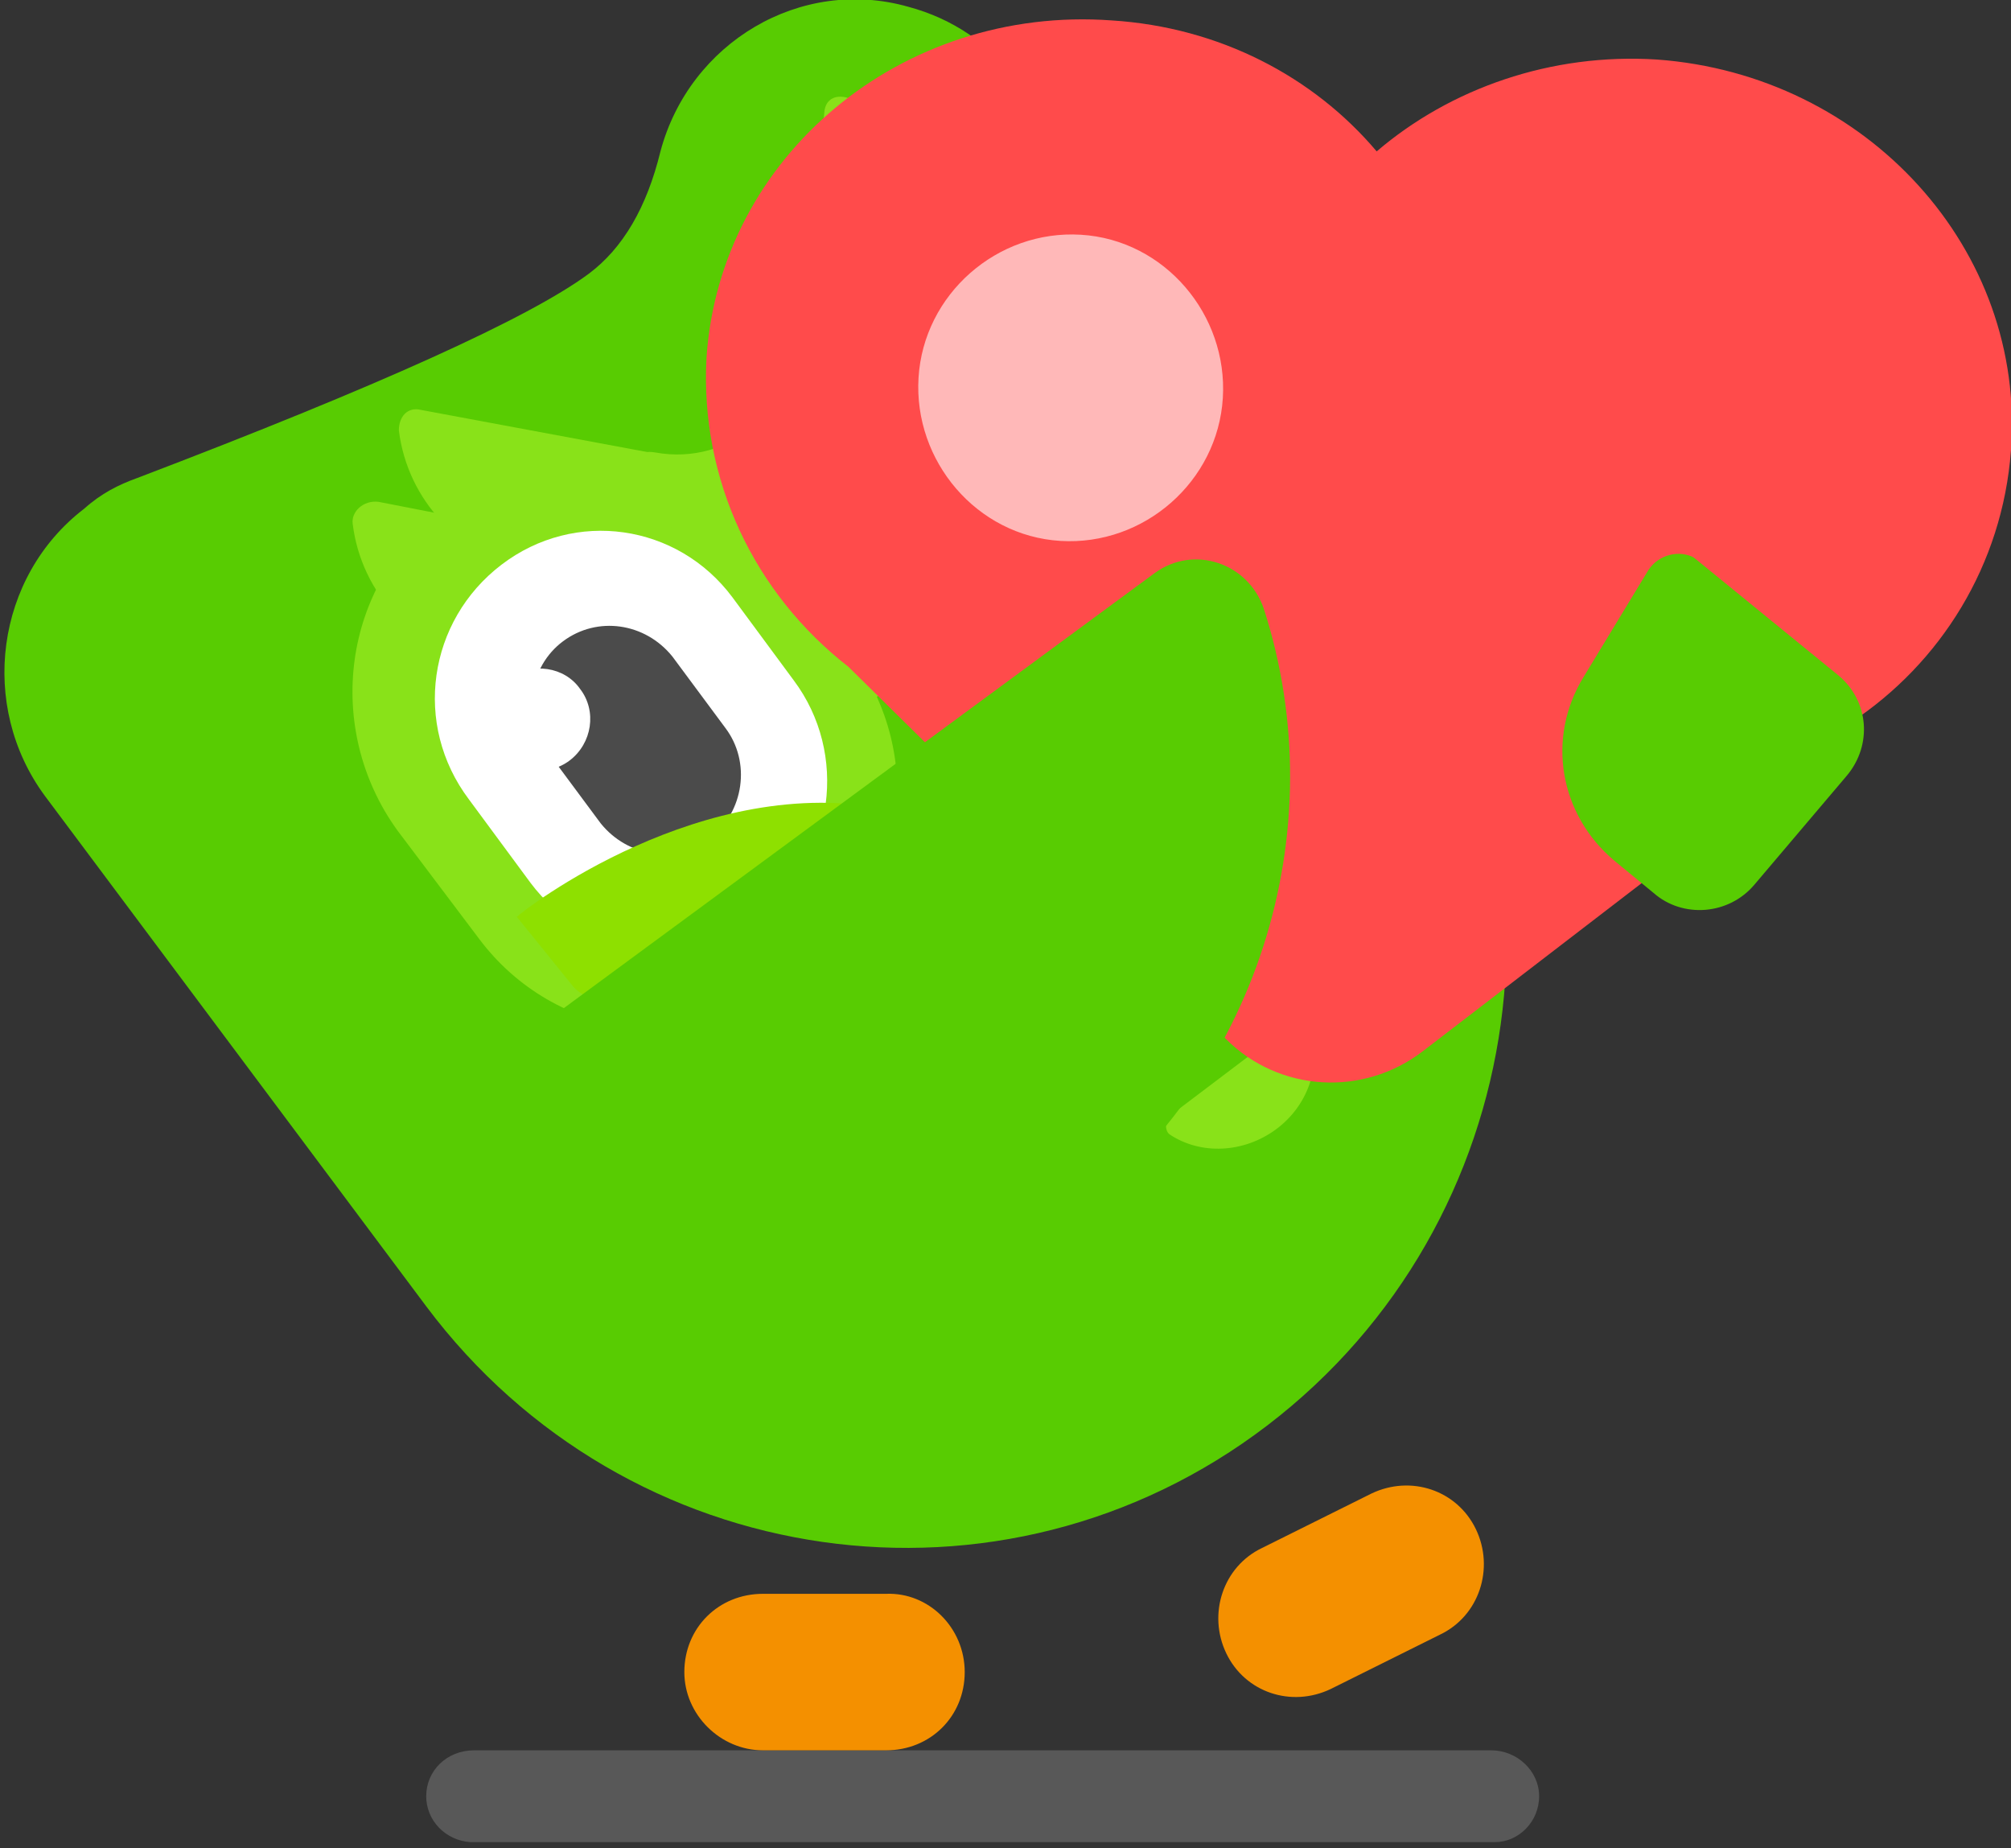 <svg width="111" height="102" viewBox="0 0 111 102" fill="none" xmlns="http://www.w3.org/2000/svg"><rect x="0" y="0" width="111" height="102" fill="#333333" stroke="none"/><g clip-path="url(#clip0_141_23013)"><path opacity="0.3" d="M25.979 101.665C24.563 101.572 23.525 100.445 23.525 99.131C23.525 97.723 24.658 96.596 26.168 96.596H82.312C83.728 96.596 84.954 97.723 84.954 99.131C84.954 100.539 83.822 101.665 82.501 101.665H25.979Z" fill="#AFAFAF"/><path d="M81.464 84.392C82.501 86.551 81.652 89.18 79.482 90.212L73.443 93.216C71.273 94.249 68.725 93.404 67.687 91.245C66.649 89.086 67.498 86.457 69.668 85.425L75.707 82.421C77.878 81.388 80.426 82.233 81.464 84.392Z" fill="#F49000"/><path d="M53.249 92.278C53.249 94.718 51.361 96.596 48.908 96.596H42.114C39.755 96.596 37.773 94.624 37.773 92.278C37.773 89.837 39.661 87.959 42.114 87.959H48.908C51.267 87.865 53.249 89.837 53.249 92.278Z" fill="#F49000"/><path d="M7.58 26.378C20.885 21.309 29.189 17.554 32.491 15.113C34.379 13.705 35.7 11.452 36.455 8.354C38.059 2.346 44.192 -1.315 50.137 0.375C52.59 1.032 54.666 2.44 56.176 4.505L76.464 31.729C87.504 46.467 84.579 67.495 69.953 78.665C55.327 89.836 34.567 86.832 23.527 72.094L2.484 43.932C-1.196 38.957 -0.252 31.823 4.655 28.067C5.598 27.223 6.542 26.753 7.58 26.378Z" fill="#58CC02"/><path d="M64.572 61.581L71.271 56.512C71.649 56.23 72.121 56.418 72.309 56.794C72.97 58.765 72.215 61.018 70.422 62.332C68.629 63.647 66.27 63.74 64.572 62.614C64.289 62.426 64.289 61.863 64.572 61.581Z" fill="#89E219"/><path d="M36.17 24.971C40.322 25.722 43.719 22.53 44.097 18.963C44.663 13.518 48.721 17.93 56.458 32.293L45.418 40.741C36.453 29.664 33.434 24.501 36.17 24.971Z" fill="#89E219"/><path d="M24.375 28.162L25.036 27.693C30.509 23.469 38.341 24.595 42.492 30.134L47.022 36.142C51.174 41.68 50.041 49.566 44.568 53.79L43.908 54.259C38.435 58.484 30.603 57.357 26.451 51.819L21.922 45.811C17.864 40.178 18.902 32.293 24.375 28.162Z" fill="#89E219"/><path d="M23.242 22.623L37.868 25.346C38.623 25.533 39.001 26.378 38.623 27.035C36.83 30.415 32.962 32.198 29.187 31.447C25.413 30.696 22.487 27.599 22.016 23.75C22.016 22.999 22.487 22.436 23.242 22.623Z" fill="#89E219"/><path d="M20.883 27.693L35.321 30.509C36.075 30.697 36.453 31.541 36.075 32.199C34.283 35.578 30.414 37.362 26.639 36.611C22.865 35.86 19.94 32.762 19.468 28.913C19.374 28.256 20.034 27.599 20.883 27.693Z" fill="#89E219"/><path d="M45.51 6.102C45.605 5.445 46.171 5.163 46.925 5.445C50.417 6.759 52.587 9.669 52.304 12.861C52.021 16.052 49.285 18.587 45.699 19.244C44.944 19.338 44.189 18.869 44.283 18.212L45.51 6.102Z" fill="#89E219"/><path d="M51.078 6.196C51.173 5.538 51.739 5.257 52.494 5.538C55.985 6.853 58.156 9.763 57.873 12.954C57.589 16.146 54.853 18.681 51.267 19.338C50.512 19.432 49.757 18.962 49.852 18.305L51.078 6.196Z" fill="#89E219"/><path d="M61.082 10.889L70.424 23.375C72.783 27.599 71.745 33.044 67.781 36.047C63.441 39.333 57.307 38.488 54.099 34.076L46.361 23.75C43.153 19.432 44.002 13.236 48.249 9.951C52.212 6.947 57.685 7.416 61.082 10.889Z" fill="#89E219"/><path d="M27.678 31.166C31.736 28.069 37.398 28.913 40.417 32.95L43.814 37.55C46.834 41.586 46.079 47.406 42.021 50.504C37.964 53.602 32.302 52.757 29.282 48.721L25.886 44.121C22.772 39.99 23.621 34.264 27.678 31.166Z" fill="white"/><path d="M31.077 35.391C32.964 33.982 35.606 34.358 37.116 36.235L40.041 40.178C41.456 42.056 41.079 44.778 39.192 46.28C37.304 47.688 34.662 47.312 33.153 45.435L30.227 41.492C28.812 39.521 29.189 36.799 31.077 35.391Z" fill="#4B4B4B"/><path d="M31.452 41.962C30.225 42.9 28.432 42.619 27.583 41.398C26.64 40.178 26.923 38.395 28.149 37.456C29.376 36.517 31.169 36.799 32.018 38.019C32.962 39.239 32.679 41.023 31.452 41.962Z" fill="white"/><path d="M50.042 14.457C53.251 12.016 57.874 12.673 60.233 15.865L65.706 23.187C68.16 26.473 67.499 31.072 64.291 33.513C61.083 35.954 56.459 35.297 54.1 32.105L48.627 24.783C46.174 21.497 46.834 16.897 50.042 14.457Z" fill="white"/><path d="M53.063 18.587C54.667 17.367 56.837 17.742 58.064 19.338L61.933 24.501C63.065 26.097 62.782 28.35 61.272 29.477C59.668 30.697 57.498 30.321 56.271 28.726L52.402 23.562C51.176 21.967 51.553 19.714 53.063 18.587Z" fill="#4B4B4B"/><path d="M53.724 25.346C52.497 26.285 50.704 26.003 49.855 24.783C48.911 23.562 49.194 21.779 50.421 20.84C51.648 19.901 53.44 20.183 54.29 21.403C55.139 22.624 54.95 24.407 53.724 25.346Z" fill="white"/><path d="M31.641 54.447L28.527 50.598C28.905 50.223 38.813 42.525 49.098 44.684L48.721 46.562C48.154 49.096 46.078 50.974 43.531 51.349C39.756 51.818 36.265 53.79 34.378 54.916C33.434 55.386 32.302 55.198 31.641 54.447Z" fill="#8EE000"/><path d="M46.83 36.799C41.641 32.762 38.621 26.473 38.998 19.714C39.753 8.637 49.756 0.282 61.362 1.127C67.307 1.502 72.497 4.225 75.988 8.355C80.046 4.882 85.613 2.91 91.463 3.286C103.07 4.131 111.845 13.8 110.996 24.877C110.524 31.166 107.127 36.611 102.126 39.897L78.536 58.014C75.233 60.549 70.609 60.267 67.684 57.357L46.83 36.799Z" fill="#FF4B4B"/><path d="M58.532 29.852C53.908 29.57 50.417 25.44 50.7 20.84C50.983 16.24 55.04 12.673 59.664 12.955C64.288 13.236 67.779 17.367 67.496 21.966C67.213 26.566 63.155 30.133 58.532 29.852Z" fill="#FFB8B8"/><path d="M63.723 31.635C65.893 30.039 68.912 31.072 69.762 33.607C73.725 45.904 69.384 59.703 58.721 67.495C48.059 75.287 33.81 75.287 23.43 67.683C21.26 66.087 21.26 62.801 23.43 61.299L63.723 31.635Z" fill="#58CC02"/><path d="M93.635 30.884L101.467 37.268C103.166 38.676 103.355 41.117 101.939 42.806L96.844 48.814C95.428 50.504 92.881 50.692 91.276 49.284L89.106 47.5C86.087 44.965 85.332 40.741 87.408 37.362L90.993 31.448C91.56 30.603 92.692 30.321 93.541 30.791C93.447 30.791 93.541 30.791 93.635 30.884Z" fill="#58CC02"/></g><defs><clipPath id="clip0_141_23013"><rect width="110.78" height="101.665" fill="white" transform="translate(0.219)"/></clipPath></defs></svg>